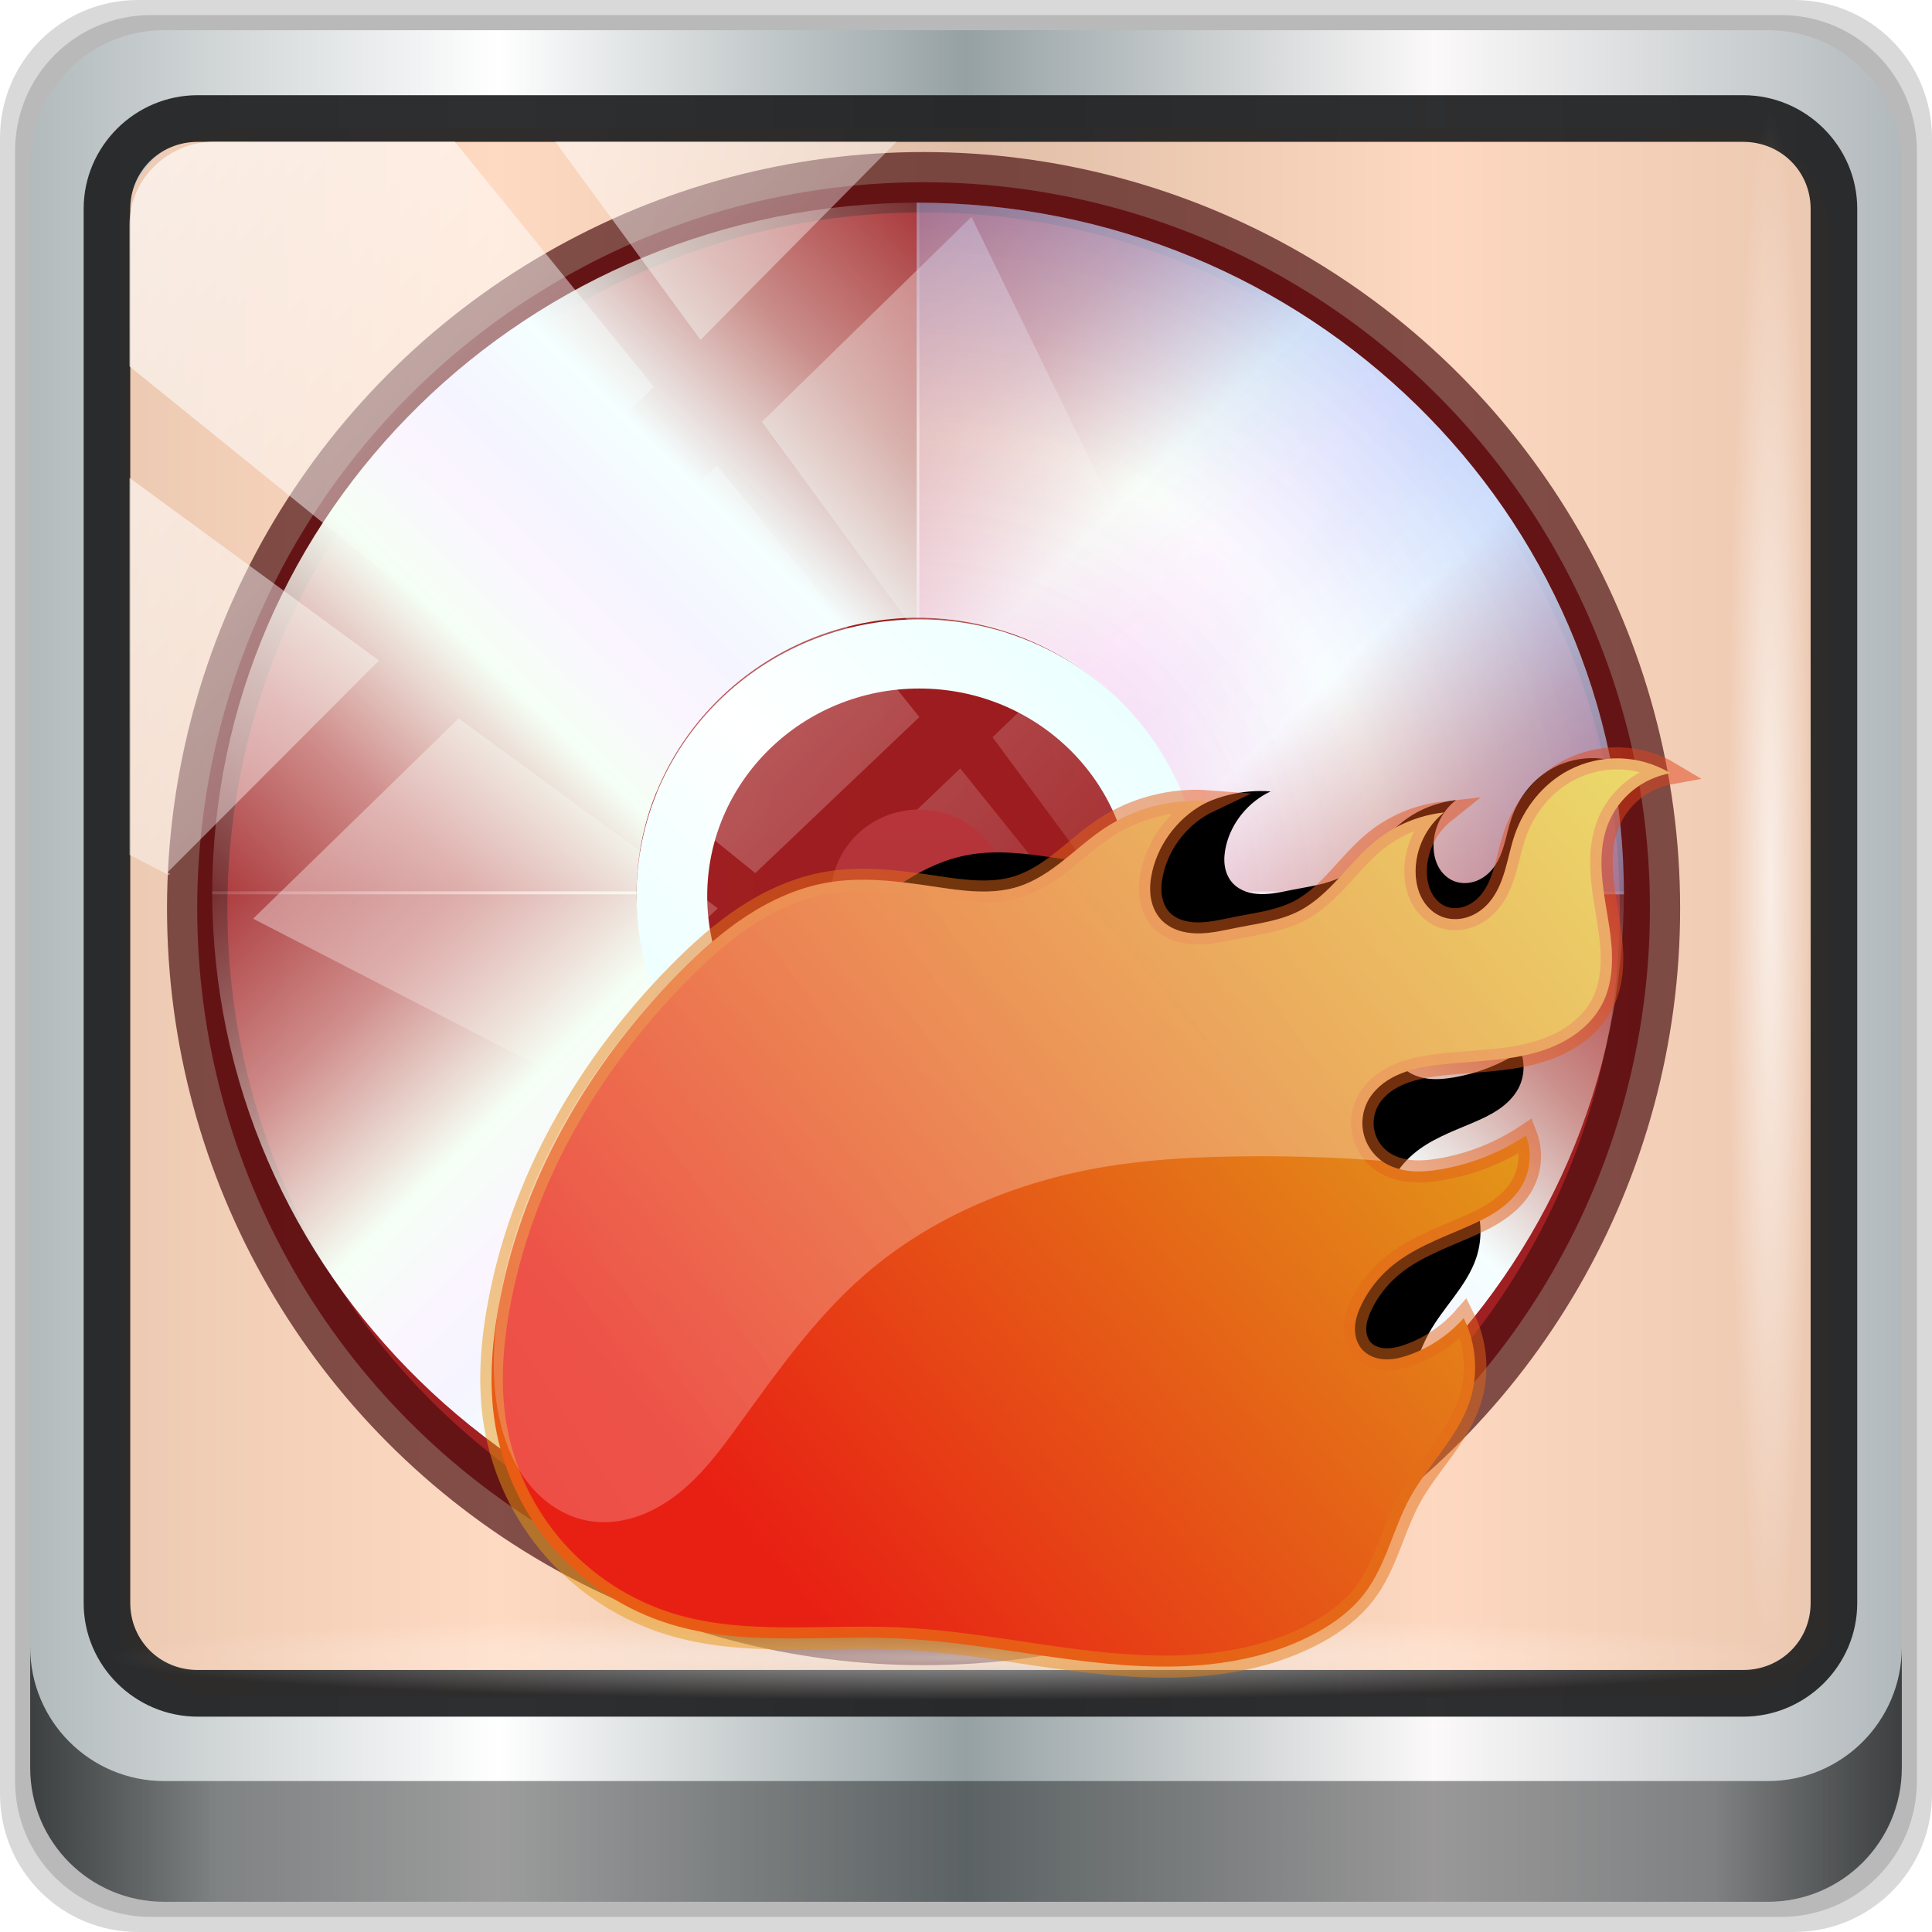 <?xml version="1.0" encoding="UTF-8" standalone="no"?>
<!-- Created with Inkscape (http://www.inkscape.org/) -->

<svg
   xmlns:dc="http://purl.org/dc/elements/1.1/"
   xmlns:cc="http://creativecommons.org/ns#"
   xmlns:rdf="http://www.w3.org/1999/02/22-rdf-syntax-ns#"
   xmlns:svg="http://www.w3.org/2000/svg"
   xmlns="http://www.w3.org/2000/svg"
   xmlns:xlink="http://www.w3.org/1999/xlink"
   xmlns:sodipodi="http://sodipodi.sourceforge.net/DTD/sodipodi-0.dtd"
   xmlns:inkscape="http://www.inkscape.org/namespaces/inkscape"
   width="96"
   height="96"
   id="svg2"
   version="1.1"
   inkscape:version="0.92.2 2405546, 2018-03-11"
   sodipodi:docname="asounder.svg">
  <title
     id="title1084">Lila-HD-Icon-Theme</title>
  <script
     xlink:href=""
     id="script2985" />
  <defs
     id="defs4">
    <linearGradient
       id="linearGradient1060">
      <stop
         id="stop1056"
         style="stop-color:#f96603;stop-opacity:1"
         offset="0" />
      <stop
         id="stop1058"
         style="stop-color:#e0c71c;stop-opacity:1"
         offset="1" />
    </linearGradient>
    <linearGradient
       id="linearGradient1026">
      <stop
         id="stop1020"
         style="stop-color:#848484;stop-opacity:1"
         offset="0" />
      <stop
         id="stop1022"
         style="stop-color:#ffffff;stop-opacity:0.983"
         offset="0.451" />
      <stop
         id="stop1024"
         style="stop-color:#3a3a3a;stop-opacity:1"
         offset="1" />
    </linearGradient>
    <linearGradient
       id="linearGradient1018">
      <stop
         id="stop1014"
         style="stop-color:#f48f2b;stop-opacity:1"
         offset="0" />
      <stop
         id="stop1016"
         style="stop-color:#f9dd1e;stop-opacity:1"
         offset="1" />
    </linearGradient>
    <linearGradient
       id="linearGradient1414">
      <stop
         id="stop1398"
         style="stop-color:#ffccf8;stop-opacity:0.896"
         offset="0" />
      <stop
         id="stop1400"
         style="stop-color:#faf5ff;stop-opacity:0.9"
         offset="0.222" />
      <stop
         id="stop1402"
         style="stop-color:#e2ffe2;stop-opacity:1"
         offset="0.378" />
      <stop
         id="stop1404"
         style="stop-color:#fbf5ff;stop-opacity:1"
         offset="0.467" />
      <stop
         id="stop1406"
         style="stop-color:#f5f5ff;stop-opacity:1"
         offset="0.533" />
      <stop
         id="stop1408"
         style="stop-color:#c6ffc3;stop-opacity:1"
         offset="0.622" />
      <stop
         id="stop1410"
         style="stop-color:#f5fff5;stop-opacity:0.5"
         offset="0.778" />
      <stop
         id="stop1412"
         style="stop-color:#fff6f5;stop-opacity:0"
         offset="1" />
    </linearGradient>
    <linearGradient
       id="linearGradient1378">
      <stop
         id="stop1362"
         style="stop-color:#f5fcff;stop-opacity:0.787"
         offset="0" />
      <stop
         id="stop1364"
         style="stop-color:#e0f9ff;stop-opacity:0.952"
         offset="0.222" />
      <stop
         id="stop1366"
         style="stop-color:#f5fff5;stop-opacity:1"
         offset="0.378" />
      <stop
         id="stop1368"
         style="stop-color:#fbf5ff;stop-opacity:1"
         offset="0.467" />
      <stop
         id="stop1370"
         style="stop-color:#f5f5ff;stop-opacity:1"
         offset="0.533" />
      <stop
         id="stop1372"
         style="stop-color:#f5ffff;stop-opacity:1"
         offset="0.622" />
      <stop
         id="stop1374"
         style="stop-color:#f5fff5;stop-opacity:0.5"
         offset="0.778" />
      <stop
         id="stop1376"
         style="stop-color:#fff6f5;stop-opacity:0"
         offset="1" />
    </linearGradient>
    <linearGradient
       id="linearGradient1360">
      <stop
         id="stop1344"
         style="stop-color:#dfd0ff;stop-opacity:1"
         offset="0" />
      <stop
         id="stop1346"
         style="stop-color:#ffd9fc;stop-opacity:0.904"
         offset="0.222" />
      <stop
         id="stop1348"
         style="stop-color:#f5fff5;stop-opacity:1"
         offset="0.378" />
      <stop
         id="stop1350"
         style="stop-color:#fbf5ff;stop-opacity:1"
         offset="0.467" />
      <stop
         id="stop1352"
         style="stop-color:#f5f5ff;stop-opacity:1"
         offset="0.533" />
      <stop
         id="stop1354"
         style="stop-color:#f5ffff;stop-opacity:1"
         offset="0.622" />
      <stop
         id="stop1356"
         style="stop-color:#d0f2ff;stop-opacity:0.93"
         offset="0.778" />
      <stop
         id="stop1358"
         style="stop-color:#d3ebff;stop-opacity:0.826"
         offset="1" />
    </linearGradient>
    <linearGradient
       id="linearGradient6139-0">
      <stop
         id="stop6141-2"
         offset="0"
         style="stop-color:#b7b7b7;stop-opacity:1;" />
      <stop
         style="stop-color:#ffffff;stop-opacity:1;"
         offset="0.25"
         id="stop6151-0" />
      <stop
         style="stop-color:#9d9d9d;stop-opacity:1;"
         offset="0.5"
         id="stop6147-1" />
      <stop
         id="stop6149-4"
         offset="0.75"
         style="stop-color:#fafafa;stop-opacity:1;" />
      <stop
         id="stop6143-4"
         offset="1"
         style="stop-color:#b7b7b7;stop-opacity:1;" />
    </linearGradient>
    <linearGradient
       id="linearGradient4091-0-3-0-7">
      <stop
         style="stop-color:#ffffff;stop-opacity:1;"
         offset="0"
         id="stop4093-3-6-4-2" />
      <stop
         id="stop4099-6-1-8-3"
         offset="0.8"
         style="stop-color:#ffffff;stop-opacity:1;" />
      <stop
         style="stop-color:#ffffff;stop-opacity:0;"
         offset="1"
         id="stop4095-1-0-7-9" />
    </linearGradient>
    <linearGradient
       id="linearGradient3832-0-6-1-1">
      <stop
         style="stop-color:#000000;stop-opacity:1;"
         offset="0"
         id="stop3834-6-3-7-1" />
      <stop
         id="stop3872-2-4"
         offset="0.1"
         style="stop-color:#000000;stop-opacity:0.588;" />
      <stop
         style="stop-color:#000000;stop-opacity:0.588;"
         offset="0.9"
         id="stop3844-6-2-7-6" />
      <stop
         style="stop-color:#000000;stop-opacity:1;"
         offset="1"
         id="stop3836-5-0-2-9" />
    </linearGradient>
    <linearGradient
       gradientUnits="userSpaceOnUse"
       xlink:href="#linearGradient4148-0"
       id="linearGradient4130-3"
       y2="8"
       x2="53"
       y1="53"
       x1="8"
       gradientTransform="matrix(0.853,0,0,0.834,-19.268,-16.123)" />
    <linearGradient
       id="linearGradient4148-0">
      <stop
         offset="0"
         style="stop-color:#fff6f5;stop-opacity:0"
         id="stop4150-6" />
      <stop
         offset="0.222"
         style="stop-color:#fffcf5;stop-opacity:0.502"
         id="stop4152-1" />
      <stop
         offset="0.378"
         style="stop-color:#f5fff5;stop-opacity:1"
         id="stop4154-9" />
      <stop
         offset="0.467"
         style="stop-color:#fbf5ff;stop-opacity:1"
         id="stop4156-4" />
      <stop
         offset="0.533"
         style="stop-color:#f5f5ff;stop-opacity:1"
         id="stop4158-2" />
      <stop
         offset="0.622"
         style="stop-color:#f5ffff;stop-opacity:1"
         id="stop4160-6" />
      <stop
         offset="0.778"
         style="stop-color:#f5fff5;stop-opacity:0.5"
         id="stop4162-6" />
      <stop
         offset="1"
         style="stop-color:#fff6f5;stop-opacity:0"
         id="stop4164-4" />
    </linearGradient>
    <linearGradient
       id="linearGradient5494">
      <stop
         offset="0"
         style="stop-color:#fff6f5;stop-opacity:0"
         id="stop5496" />
      <stop
         offset="0.222"
         style="stop-color:#fffcf5;stop-opacity:0.502"
         id="stop5498" />
      <stop
         offset="0.378"
         style="stop-color:#f5fff5;stop-opacity:1"
         id="stop5500" />
      <stop
         offset="0.467"
         style="stop-color:#fbf5ff;stop-opacity:1"
         id="stop5502" />
      <stop
         offset="0.533"
         style="stop-color:#f5f5ff;stop-opacity:1"
         id="stop5504" />
      <stop
         offset="0.622"
         style="stop-color:#f5ffff;stop-opacity:1"
         id="stop5506" />
      <stop
         offset="0.778"
         style="stop-color:#f5fff5;stop-opacity:0.5"
         id="stop5508" />
      <stop
         offset="1"
         style="stop-color:#fff6f5;stop-opacity:0"
         id="stop5510" />
    </linearGradient>
    <linearGradient
       id="linearGradient5513">
      <stop
         offset="0"
         style="stop-color:#fff6f5;stop-opacity:0"
         id="stop5515" />
      <stop
         offset="0.222"
         style="stop-color:#fffcf5;stop-opacity:0.502"
         id="stop5517" />
      <stop
         offset="0.378"
         style="stop-color:#f5fff5;stop-opacity:1"
         id="stop5519" />
      <stop
         offset="0.467"
         style="stop-color:#fbf5ff;stop-opacity:1"
         id="stop5521" />
      <stop
         offset="0.533"
         style="stop-color:#f5f5ff;stop-opacity:1"
         id="stop5523" />
      <stop
         offset="0.622"
         style="stop-color:#f5ffff;stop-opacity:1"
         id="stop5525" />
      <stop
         offset="0.778"
         style="stop-color:#f5fff5;stop-opacity:0.5"
         id="stop5527" />
      <stop
         offset="1"
         style="stop-color:#fff6f5;stop-opacity:0"
         id="stop5529" />
    </linearGradient>
    <linearGradient
       id="linearGradient5532">
      <stop
         offset="0"
         style="stop-color:#fff6f5;stop-opacity:0"
         id="stop5534" />
      <stop
         offset="0.222"
         style="stop-color:#fffcf5;stop-opacity:0.502"
         id="stop5536" />
      <stop
         offset="0.378"
         style="stop-color:#f5fff5;stop-opacity:1"
         id="stop5538" />
      <stop
         offset="0.467"
         style="stop-color:#fbf5ff;stop-opacity:1"
         id="stop5540" />
      <stop
         offset="0.533"
         style="stop-color:#f5f5ff;stop-opacity:1"
         id="stop5542" />
      <stop
         offset="0.622"
         style="stop-color:#f5ffff;stop-opacity:1"
         id="stop5544" />
      <stop
         offset="0.778"
         style="stop-color:#f5fff5;stop-opacity:0.5"
         id="stop5546" />
      <stop
         offset="1"
         style="stop-color:#fff6f5;stop-opacity:0"
         id="stop5548" />
    </linearGradient>
    <linearGradient
       id="linearGradient4750-3">
      <stop
         id="stop4752-7"
         style="stop-color:#f9dafb;stop-opacity:1;"
         offset="0" />
      <stop
         offset="0.243"
         style="stop-color:#ffffff;stop-opacity:0.293;"
         id="stop4754-0" />
      <stop
         offset="0.418"
         style="stop-color:#f7c6eb;stop-opacity:0.875;"
         id="stop4756-3" />
      <stop
         offset="0.671"
         style="stop-color:#fefafe;stop-opacity:0.753;"
         id="stop4758-7" />
      <stop
         id="stop4760-4"
         style="stop-color:#9fb8f8;stop-opacity:1"
         offset="1" />
    </linearGradient>
    <linearGradient
       gradientUnits="userSpaceOnUse"
       xlink:href="#linearGradient4202-8"
       id="linearGradient4242-4"
       y2="6"
       x2="90"
       y1="90"
       x1="6"
       gradientTransform="matrix(0.853,0,0,0.834,-19.268,-16.042)" />
    <linearGradient
       id="linearGradient4202-8">
      <stop
         offset="0"
         style="stop-color:#b7ffff;stop-opacity:1"
         id="stop4204-1" />
      <stop
         offset="0.5"
         style="stop-color:#ffffff;stop-opacity:1"
         id="stop4210-2" />
      <stop
         offset="1"
         style="stop-color:#b7ffff;stop-opacity:1"
         id="stop4206-5" />
    </linearGradient>
    <linearGradient
       gradientUnits="userSpaceOnUse"
       xlink:href="#linearGradient4192-7"
       id="linearGradient4250-6"
       y2="6"
       x2="90"
       y1="90"
       x1="6"
       gradientTransform="matrix(0.853,0,0,0.834,-19.268,-16.042)" />
    <linearGradient
       id="linearGradient4192-7">
      <stop
         offset="0"
         style="stop-color:#000000;stop-opacity:1"
         id="stop4194-4" />
      <stop
         offset="0.5"
         style="stop-color:#ffffff;stop-opacity:1"
         id="stop4200-7" />
      <stop
         offset="1"
         style="stop-color:#000000;stop-opacity:1"
         id="stop4196-0" />
    </linearGradient>
    <linearGradient
       gradientUnits="userSpaceOnUse"
       xlink:href="#linearGradient4192-7"
       id="linearGradient4089-4"
       y2="6"
       x2="48"
       y1="88"
       x1="48"
       gradientTransform="matrix(0.853,0,0,0.834,-19.268,-16.042)" />
    <linearGradient
       id="linearGradient4091-5">
      <stop
         offset="0"
         style="stop-color:#000000;stop-opacity:0.502"
         id="stop4093-3" />
      <stop
         offset="1"
         style="stop-color:#000000;stop-opacity:0"
         id="stop4095-5" />
    </linearGradient>
    <filter
       id="filter4550-9"
       color-interpolation-filters="sRGB">
      <feGaussianBlur
         stdDeviation="1.167"
         id="feGaussianBlur4552-8" />
    </filter>
    <linearGradient
       gradientUnits="userSpaceOnUse"
       xlink:href="#linearGradient4478-7"
       id="linearGradient4438-1"
       y2="16.45"
       x2="82.833"
       y1="50.417"
       x1="42.174"
       gradientTransform="matrix(1.082,0,0,1.073,-31.034,2.036)" />
    <linearGradient
       id="linearGradient4478-7">
      <stop
         offset="0"
         style="stop-color:#e82014;stop-opacity:1"
         id="stop4480-2" />
      <stop
         offset="1"
         style="stop-color:#e0c71c;stop-opacity:1"
         id="stop4482-7" />
    </linearGradient>
    <linearGradient
       gradientUnits="userSpaceOnUse"
       xlink:href="#linearGradient4488-9"
       id="linearGradient4440-6"
       y2="11.071"
       x2="77.903"
       y1="52.234"
       x1="33.051"
       gradientTransform="matrix(1.082,0,0,1.073,-31.034,2.036)" />
    <linearGradient
       id="linearGradient4488-9">
      <stop
         offset="0"
         style="stop-color:#e89b14;stop-opacity:0.502"
         id="stop4490-1" />
      <stop
         offset="1"
         style="stop-color:#e0441c;stop-opacity:0.502"
         id="stop4492-1" />
    </linearGradient>
    <linearGradient
       gradientUnits="userSpaceOnUse"
       xlink:href="#linearGradient4516-2"
       id="linearGradient4442-6"
       y2="14.829"
       x2="82.201"
       y1="48.044"
       x1="30.627"
       gradientTransform="matrix(1.082,0,0,1.012,-29.563,95.749)" />
    <linearGradient
       id="linearGradient4516-2">
      <stop
         offset="0"
         style="stop-color:#ffffff;stop-opacity:0.302"
         id="stop4518-4" />
      <stop
         offset="1"
         style="stop-color:#ffffff;stop-opacity:0.502"
         id="stop4520-5" />
    </linearGradient>
    <filter
       id="filter4931-8"
       color-interpolation-filters="sRGB"
       height="1.281"
       width="1.076"
       y="-0.14"
       x="-0.038">
      <feGaussianBlur
         stdDeviation="0.95"
         id="feGaussianBlur4933-2" />
    </filter>
    <linearGradient
       gradientUnits="userSpaceOnUse"
       xlink:href="#linearGradient4947-3"
       id="linearGradient4953-0"
       y2="70.523"
       x2="49.166"
       y1="82.516"
       x1="49.166" />
    <linearGradient
       id="linearGradient4947-3">
      <stop
         offset="0"
         style="stop-color:#000000;stop-opacity:0.698"
         id="stop4949-1" />
      <stop
         offset="1"
         style="stop-color:#f20000;stop-opacity:0"
         id="stop4951-1" />
    </linearGradient>
    <linearGradient
       gradientUnits="userSpaceOnUse"
       xlink:href="#linearGradient4967-8"
       id="linearGradient4965-7"
       y2="76.071"
       x2="47.425"
       y1="66.305"
       x1="47.425" />
    <linearGradient
       id="linearGradient4967-8">
      <stop
         offset="0"
         style="stop-color:#ffffff;stop-opacity:0.698"
         id="stop4969-9" />
      <stop
         offset="1"
         style="stop-color:#f20000;stop-opacity:0"
         id="stop4971-4" />
    </linearGradient>
    <linearGradient
       inkscape:collect="always"
       xlink:href="#linearGradient1060"
       id="linearGradient3394"
       gradientUnits="userSpaceOnUse"
       x1="42.174"
       y1="50.417"
       x2="82.833"
       y2="16.45"
       gradientTransform="matrix(1.107,0,0,1.097,-120.307,79.354)" />
    <linearGradient
       inkscape:collect="always"
       xlink:href="#linearGradient1026"
       id="linearGradient3396"
       gradientUnits="userSpaceOnUse"
       x1="33.051"
       y1="52.234"
       x2="77.903"
       y2="11.071"
       gradientTransform="matrix(1.107,0,0,1.097,-120.307,79.354)" />
    <linearGradient
       id="linearGradient6139-0-3">
      <stop
         id="stop6141-2-6"
         offset="0"
         style="stop-color:#b2babc;stop-opacity:1" />
      <stop
         style="stop-color:#ffffff;stop-opacity:1;"
         offset="0.25"
         id="stop6151-0-7" />
      <stop
         style="stop-color:#96a1a4;stop-opacity:1"
         offset="0.5"
         id="stop6147-1-5" />
      <stop
         id="stop6149-4-3"
         offset="0.75"
         style="stop-color:#fbf9f9;stop-opacity:1;" />
      <stop
         id="stop6143-4-5"
         offset="1"
         style="stop-color:#b2b9bc;stop-opacity:1" />
    </linearGradient>
    <linearGradient
       id="linearGradient3737">
      <stop
         offset="0"
         style="stop-color:#ffffff;stop-opacity:1"
         id="stop3739" />
      <stop
         offset="1"
         style="stop-color:#ffffff;stop-opacity:0"
         id="stop3741" />
    </linearGradient>
    <linearGradient
       inkscape:collect="always"
       xlink:href="#linearGradient3737"
       id="linearGradient4767"
       gradientUnits="userSpaceOnUse"
       x1="2.771"
       y1="-28.642"
       x2="50.528"
       y2="14.514" />
    <clipPath
       id="clipPath4156-4-1"
       clipPathUnits="userSpaceOnUse">
      <path
         inkscape:connector-curvature="0"
         id="path4158-0-8"
         d="m 27.046,-55.695 -14.214,13.321 h 0.061 l 15.653,21.771 10.231,-10.546 C 38.562,-32.302 27.468,-54.819 27.046,-55.695 Z M 9.647,-39.383 -5.241,-25.321 15.988,-7.806 26.372,-18.383 Z m 31.491,12.951 -9.741,9.714 8.945,12.458 7.781,-7.555 z m -49.84,4.379 -13.754,12.982 26.283,13.846 0.061,-0.062 -0.123,-0.062 L 13.599,-5.401 -8.702,-22.053 Z m 38.015,7.401 -9.803,9.775 11.579,9.559 7.628,-7.401 -8.669,-11.009 z m 20.187,5.674 -7.383,7.216 6.188,8.542 5.82,-6.137 z m -32.195,6.322 -9.557,9.498 13.662,7.185 7.934,-7.678 z m 23.312,2.374 -7.107,6.938 8.363,6.907 5.361,-5.674 -0.061,-0.092 -0.092,0.123 -6.464,-8.203 z m -8.73,8.542 -7.505,7.339 10.354,5.458 c 1.397,-1.321 5.675,-6.123 5.851,-6.322 z"
         style="opacity:0.6;fill:#ffffff;fill-opacity:1;stroke:none" />
    </clipPath>
    <linearGradient
       id="ButtonShadow-16"
       gradientTransform="scale(1.006,0.994)"
       x1="45.448"
       y1="92.54"
       x2="45.448"
       y2="7.017"
       gradientUnits="userSpaceOnUse">
      <stop
         style="stop-color:#000000;stop-opacity:1;"
         offset="0"
         id="stop3750-6" />
      <stop
         style="stop-color:#000000;stop-opacity:0.588;"
         offset="1"
         id="stop3752-4" />
    </linearGradient>
    <clipPath
       clipPathUnits="userSpaceOnUse"
       id="clipPath4355-7">
      <rect
         style="fill:#ffffff;fill-opacity:1;fill-rule:nonzero;stroke:none"
         id="rect4357-5"
         width="84"
         height="80"
         x="6"
         y="6"
         rx="6"
         ry="6" />
    </clipPath>
    <clipPath
       clipPathUnits="userSpaceOnUse"
       id="clipPath4355-9">
      <rect
         style="fill:#ffffff;fill-opacity:1;fill-rule:nonzero;stroke:none"
         id="rect4357-1"
         width="84"
         height="80"
         x="6"
         y="6"
         rx="6"
         ry="6" />
    </clipPath>
    <clipPath
       clipPathUnits="userSpaceOnUse"
       id="clipPath4355-1">
      <rect
         style="fill:#ffffff;fill-opacity:1;fill-rule:nonzero;stroke:none"
         id="rect4357-9"
         width="84"
         height="80"
         x="6"
         y="6"
         rx="6"
         ry="6" />
    </clipPath>
    <clipPath
       clipPathUnits="userSpaceOnUse"
       id="clipPath3943-52-0">
      <path
         id="path3945-4-1"
         d="m 69.781,20.844 -5,3.438 c 5.587,5.537 9,13.328 9,21.812 0,8.434 -3.377,16.096 -8.906,21.625 l 5,3.438 C 76.078,64.576 80,55.844 80,46.094 c 2e-6,-9.797 -3.963,-18.66 -10.219,-25.25 z M 40,24.062 28.906,36.219 H 21.5 c -0.823,0 -1.5,0.677 -1.5,1.5 v 1 14.844 1 c 0,0.823 0.684,1.61 1.5,1.5 h 7.406 L 40,68 V 66 26.062 Z m 20.594,3.281 -5,3.438 L 55.5,30.875 c 3.938,3.89 6.406,9.25 6.406,15.219 0,5.921 -2.43,11.148 -6.312,15.031 l 0.094,0.094 5.094,3.438 c 4.475,-4.908 7.25,-11.402 7.25,-18.562 0,-7.231 -2.879,-13.831 -7.438,-18.75 z m -9.25,6.5 -5.219,3.625 c 2.222,2.218 3.719,5.24 3.719,8.625 0,3.337 -1.459,6.228 -3.625,8.438 l 5.219,3.625 c 2.822,-3.237 4.531,-7.434 4.531,-12.062 0,-4.673 -1.754,-9.001 -4.625,-12.25 z"
         style="color:#000000;display:inline;overflow:visible;visibility:visible;opacity:0.8;fill:#ff00ff;fill-opacity:1;fill-rule:nonzero;stroke:none;stroke-width:1;marker:none;enable-background:accumulate"
         inkscape:connector-curvature="0" />
    </clipPath>
    <linearGradient
       gradientUnits="userSpaceOnUse"
       xlink:href="#linearGradient1360"
       id="linearGradient4130-3-0"
       y2="8"
       x2="53"
       y1="53"
       x1="8"
       gradientTransform="matrix(0.836,0,0,0.817,-130.692,41.557)" />
    <linearGradient
       gradientUnits="userSpaceOnUse"
       xlink:href="#linearGradient4202-8"
       id="linearGradient4242-4-2"
       y2="6"
       x2="90"
       y1="90"
       x1="6" />
    <linearGradient
       gradientUnits="userSpaceOnUse"
       xlink:href="#linearGradient4091-5"
       id="linearGradient4089-4-9"
       y2="6"
       x2="48"
       y1="88"
       x1="48"
       gradientTransform="matrix(0.836,0,0,0.817,-40.769,67.424)" />
    <filter
       style="color-interpolation-filters:sRGB"
       id="filter4550-9-6">
      <feGaussianBlur
         stdDeviation="1.167"
         id="feGaussianBlur4552-8-1" />
    </filter>
    <filter
       id="filter3832-0"
       color-interpolation-filters="sRGB">
      <feGaussianBlur
         stdDeviation="0.769"
         id="feGaussianBlur3834-4" />
    </filter>
    <linearGradient
       id="linearGradient4370-2">
      <stop
         offset="0"
         style="stop-color:#2a7fff;stop-opacity:1"
         id="stop4372-3" />
      <stop
         offset="1"
         style="stop-color:#003380;stop-opacity:1"
         id="stop4374-7" />
    </linearGradient>
    <linearGradient
       id="linearGradient3266-4">
      <stop
         offset="0"
         style="stop-color:#ffffff;stop-opacity:1"
         id="stop2807-3" />
      <stop
         offset="1"
         style="stop-color:#000000;stop-opacity:0"
         id="stop2809-4" />
    </linearGradient>
    <filter
       id="filter4365"
       color-interpolation-filters="sRGB">
      <feGaussianBlur
         stdDeviation="0.769"
         id="feGaussianBlur4367" />
    </filter>
    <linearGradient
       id="linearGradient3362">
      <stop
         offset="0"
         style="stop-color:#4d4d4d;stop-opacity:1"
         id="stop3364" />
      <stop
         offset="1"
         style="stop-color:#ffffff;stop-opacity:1"
         id="stop3366" />
    </linearGradient>
    <linearGradient
       id="linearGradient3342">
      <stop
         offset="0"
         style="stop-color:#000000;stop-opacity:0"
         id="stop3344" />
      <stop
         offset="0.85"
         style="stop-color:#000000;stop-opacity:0"
         id="stop3350" />
      <stop
         offset="1"
         style="stop-color:#000000;stop-opacity:1"
         id="stop3346" />
    </linearGradient>
    <linearGradient
       id="linearGradient3330">
      <stop
         offset="0"
         style="stop-color:#ffffff;stop-opacity:0.203"
         id="stop3332" />
      <stop
         offset="1"
         style="stop-color:#ffffff;stop-opacity:0.68"
         id="stop3334" />
    </linearGradient>
    <clipPath
       id="clipPath4031">
      <path
         style="fill:#bbb1bf;fill-opacity:1;stroke:none"
         id="path4033"
         inkscape:connector-curvature="0"
         d="M 48,32 C 28.118,32 12,48.118 12,68 12,87.882 28.118,104 48,104 67.882,104 84,87.882 84,68 84,48.118 67.882,32 48,32 z m 0,24 c 6.627,0 12,5.373 12,12 0,6.627 -5.373,12 -12,12 -6.627,0 -12,-5.373 -12,-12 0,-6.627 5.373,-12 12,-12 z" />
    </clipPath>
    <filter
       id="filter4035"
       color-interpolation-filters="sRGB"
       height="1.341"
       width="1.381"
       y="-0.171"
       x="-0.19">
      <feGaussianBlur
         stdDeviation="4.948"
         id="feGaussianBlur4037" />
    </filter>
    <clipPath
       id="clipPath4187">
      <path
         style="fill:#bbb1bf;fill-opacity:1;stroke:none"
         id="path4189"
         inkscape:connector-curvature="0"
         d="m 48,102 c -19.882,0 -36,16.118 -36,36 0,19.882 16.118,36 36,36 19.882,0 36,-16.118 36,-36 0,-19.882 -16.118,-36 -36,-36 z m 0,24 c 6.627,0 12,5.373 12,12 0,6.627 -5.373,12 -12,12 -6.627,0 -12,-5.373 -12,-12 0,-6.627 5.373,-12 12,-12 z" />
    </clipPath>
    <filter
       id="filter4195"
       color-interpolation-filters="sRGB"
       height="1.36"
       width="1.36"
       y="-0.18"
       x="-0.18">
      <feGaussianBlur
         stdDeviation="5.216"
         id="feGaussianBlur4197" />
    </filter>
    <linearGradient
       id="linearGradient4042">
      <stop
         offset="0"
         style="stop-color:#ff9800;stop-opacity:1"
         id="stop4044" />
      <stop
         offset="1"
         style="stop-color:#ff4600;stop-opacity:1"
         id="stop4046" />
    </linearGradient>
    <linearGradient
       inkscape:collect="always"
       xlink:href="#linearGradient6139-0"
       id="linearGradient5021"
       gradientUnits="userSpaceOnUse"
       x1="6"
       y1="47"
       x2="90"
       y2="47"
       gradientTransform="matrix(1.135,0,0,1.134,-40.037,-46.788)" />
    <clipPath
       id="clipPath4031-9">
      <path
         style="fill:#bbb1bf;fill-opacity:1;stroke:none"
         id="path4033-2"
         inkscape:connector-curvature="0"
         d="M 48,32 C 28.118,32 12,48.118 12,68 12,87.882 28.118,104 48,104 67.882,104 84,87.882 84,68 84,48.118 67.882,32 48,32 Z m 0,24 c 6.627,0 12,5.373 12,12 0,6.627 -5.373,12 -12,12 -6.627,0 -12,-5.373 -12,-12 0,-6.627 5.373,-12 12,-12 z" />
    </clipPath>
    <filter
       id="filter4035-0"
       height="1.341"
       width="1.381"
       y="-0.171"
       x="-0.19"
       style="color-interpolation-filters:sRGB">
      <feGaussianBlur
         stdDeviation="4.948"
         id="feGaussianBlur4037-2" />
    </filter>
    <clipPath
       id="clipPath4187-3">
      <path
         style="fill:#bbb1bf;fill-opacity:1;stroke:none"
         id="path4189-7"
         inkscape:connector-curvature="0"
         d="m 48,102 c -19.882,0 -36,16.118 -36,36 0,19.882 16.118,36 36,36 19.882,0 36,-16.118 36,-36 0,-19.882 -16.118,-36 -36,-36 z m 0,24 c 6.627,0 12,5.373 12,12 0,6.627 -5.373,12 -12,12 -6.627,0 -12,-5.373 -12,-12 0,-6.627 5.373,-12 12,-12 z" />
    </clipPath>
    <filter
       id="filter4195-5"
       height="1.36"
       width="1.36"
       y="-0.18"
       x="-0.18"
       style="color-interpolation-filters:sRGB">
      <feGaussianBlur
         stdDeviation="5.216"
         id="feGaussianBlur4197-9" />
    </filter>
    <clipPath
       clipPathUnits="userSpaceOnUse"
       id="clipPath4156-4-1-3">
      <path
         style="opacity:0.6;fill:#ffffff;fill-opacity:1;stroke:none"
         d="m 27.046,-55.695 -14.214,13.321 h 0.061 l 15.653,21.771 10.231,-10.546 C 38.562,-32.302 27.468,-54.819 27.046,-55.695 Z M 9.647,-39.383 -5.241,-25.321 15.988,-7.806 26.372,-18.383 Z m 31.491,12.951 -9.741,9.714 8.945,12.458 7.781,-7.555 z m -49.84,4.379 -13.754,12.982 26.283,13.846 0.061,-0.062 -0.123,-0.062 L 13.599,-5.401 -8.702,-22.053 Z m 38.015,7.401 -9.803,9.775 11.579,9.559 7.628,-7.401 -8.669,-11.009 z m 20.187,5.674 -7.383,7.216 6.188,8.542 5.82,-6.137 z m -32.195,6.322 -9.557,9.498 13.662,7.185 7.934,-7.678 z m 23.312,2.374 -7.107,6.938 8.363,6.907 5.361,-5.674 -0.061,-0.092 -0.092,0.123 -6.464,-8.203 z m -8.73,8.542 -7.505,7.339 10.354,5.458 c 1.397,-1.321 5.675,-6.123 5.851,-6.322 z"
         id="path4158-0-8-7"
         inkscape:connector-curvature="0" />
    </clipPath>
    <filter
       style="color-interpolation-filters:sRGB"
       id="filter4550-9-9">
      <feGaussianBlur
         stdDeviation="1.167"
         id="feGaussianBlur4552-8-2" />
    </filter>
    <linearGradient
       gradientTransform="translate(0,-0.098)"
       x1="8"
       y1="53"
       x2="53"
       y2="8"
       id="linearGradient4130-3-06"
       xlink:href="#linearGradient4148-0"
       gradientUnits="userSpaceOnUse" />
    <linearGradient
       x1="6"
       y1="90"
       x2="90"
       y2="6"
       id="linearGradient4250-6-1"
       xlink:href="#linearGradient4192-7"
       gradientUnits="userSpaceOnUse" />
    <linearGradient
       x1="48"
       y1="88"
       x2="48"
       y2="6"
       id="linearGradient4089-4-7"
       xlink:href="#linearGradient4091-5"
       gradientUnits="userSpaceOnUse" />
    <filter
       color-interpolation-filters="sRGB"
       id="filter4550-9-69">
      <feGaussianBlur
         id="feGaussianBlur4552-8-3"
         stdDeviation="1.167" />
    </filter>
    <linearGradient
       gradientTransform="matrix(1.269,0,0,1.287,-13.795,21.683)"
       x1="42.174"
       y1="50.417"
       x2="82.833"
       y2="16.45"
       id="linearGradient4438-1-7"
       xlink:href="#linearGradient4478-7"
       gradientUnits="userSpaceOnUse" />
    <linearGradient
       gradientTransform="matrix(1.269,0,0,1.287,-13.795,21.683)"
       x1="33.051"
       y1="52.234"
       x2="77.903"
       y2="11.071"
       id="linearGradient4440-6-2"
       xlink:href="#linearGradient4488-9"
       gradientUnits="userSpaceOnUse" />
    <linearGradient
       gradientTransform="matrix(1.269,0,0,1.287,-13.795,21.683)"
       x1="30.627"
       y1="48.044"
       x2="82.201"
       y2="14.829"
       id="linearGradient4442-6-74"
       xlink:href="#linearGradient4516-2"
       gradientUnits="userSpaceOnUse" />
    <filter
       x="-0.038"
       y="-0.14"
       width="1.076"
       height="1.281"
       color-interpolation-filters="sRGB"
       id="filter4931-8-0">
      <feGaussianBlur
         id="feGaussianBlur4933-2-7"
         stdDeviation="0.95" />
    </filter>
    <linearGradient
       y2="16.45"
       x2="82.833"
       y1="50.417"
       x1="42.174"
       gradientUnits="userSpaceOnUse"
       id="linearGradient3394-4"
       xlink:href="#linearGradient4478-7"
       inkscape:collect="always" />
    <linearGradient
       y2="11.071"
       x2="77.903"
       y1="52.234"
       x1="33.051"
       gradientUnits="userSpaceOnUse"
       id="linearGradient3396-3"
       xlink:href="#linearGradient4488-9"
       inkscape:collect="always" />
    <linearGradient
       y2="14.829"
       x2="82.201"
       y1="48.044"
       x1="30.627"
       gradientUnits="userSpaceOnUse"
       id="linearGradient3398"
       xlink:href="#linearGradient4516-2"
       inkscape:collect="always" />
    <linearGradient
       y2="47"
       x2="90"
       y1="47"
       x1="6"
       gradientTransform="matrix(1.107,0,0,1.107,-29.036,-27.596)"
       gradientUnits="userSpaceOnUse"
       id="linearGradient4071"
       xlink:href="#linearGradient6139-0-3"
       inkscape:collect="always" />
    <linearGradient
       gradientUnits="userSpaceOnUse"
       y2="88.172"
       x2="94.5"
       y1="88.172"
       x1="1.5"
       id="linearGradient4129"
       xlink:href="#linearGradient3832-0-6-1-1"
       inkscape:collect="always"
       gradientTransform="translate(-23.893,-23.561)" />
    <radialGradient
       r="43.199"
       fy="44.893"
       fx="13.948"
       cy="44.893"
       cx="13.948"
       gradientTransform="matrix(0.975,0,0,0.049,10.006,56.606)"
       gradientUnits="userSpaceOnUse"
       id="radialGradient7462"
       xlink:href="#linearGradient3737"
       inkscape:collect="always" />
    <radialGradient
       r="43.199"
       fy="44.893"
       fx="13.948"
       cy="44.893"
       cx="13.948"
       gradientTransform="matrix(0.888,0,0,0.049,7.984,-66.276)"
       gradientUnits="userSpaceOnUse"
       id="radialGradient7464"
       xlink:href="#linearGradient3737"
       inkscape:collect="always" />
    <clipPath
       clipPathUnits="userSpaceOnUse"
       id="clipPath4156-4-1-9">
      <path
         style="opacity:0.6;fill:#ffffff;fill-opacity:1;stroke:none"
         d="m 27.046,-55.695 -14.214,13.321 h 0.061 l 15.653,21.771 10.231,-10.546 C 38.562,-32.302 27.468,-54.819 27.046,-55.695 Z M 9.647,-39.383 -5.241,-25.321 15.988,-7.806 26.372,-18.383 Z m 31.491,12.951 -9.741,9.714 8.945,12.458 7.781,-7.555 z m -49.84,4.379 -13.754,12.982 26.283,13.846 0.061,-0.062 -0.123,-0.062 L 13.599,-5.401 -8.702,-22.053 Z m 38.015,7.401 -9.803,9.775 11.579,9.559 7.628,-7.401 -8.669,-11.009 z m 20.187,5.674 -7.383,7.216 6.188,8.542 5.82,-6.137 z m -32.195,6.322 -9.557,9.498 13.662,7.185 7.934,-7.678 z m 23.312,2.374 -7.107,6.938 8.363,6.907 5.361,-5.674 -0.061,-0.092 -0.092,0.123 -6.464,-8.203 z m -8.73,8.542 -7.505,7.339 10.354,5.458 c 1.397,-1.321 5.675,-6.123 5.851,-6.322 z"
         id="path4158-0-8-2"
         inkscape:connector-curvature="0" />
    </clipPath>
    <clipPath
       id="clipPath4355-7-4"
       clipPathUnits="userSpaceOnUse">
      <rect
         ry="6"
         rx="6"
         y="6"
         x="6"
         height="80"
         width="84"
         id="rect4357-5-9"
         style="fill:#ffffff;fill-opacity:1;fill-rule:nonzero;stroke:none" />
    </clipPath>
    <clipPath
       id="clipPath4355-9-5"
       clipPathUnits="userSpaceOnUse">
      <rect
         ry="6"
         rx="6"
         y="6"
         x="6"
         height="80"
         width="84"
         id="rect4357-1-0"
         style="fill:#ffffff;fill-opacity:1;fill-rule:nonzero;stroke:none" />
    </clipPath>
    <clipPath
       id="clipPath4355-1-4"
       clipPathUnits="userSpaceOnUse">
      <rect
         ry="6"
         rx="6"
         y="6"
         x="6"
         height="80"
         width="84"
         id="rect4357-9-8"
         style="fill:#ffffff;fill-opacity:1;fill-rule:nonzero;stroke:none" />
    </clipPath>
    <clipPath
       id="clipPath3943-52-0-7"
       clipPathUnits="userSpaceOnUse">
      <path
         inkscape:connector-curvature="0"
         style="color:#000000;display:inline;overflow:visible;visibility:visible;opacity:0.8;fill:#ff00ff;fill-opacity:1;fill-rule:nonzero;stroke:none;stroke-width:1;marker:none;enable-background:accumulate"
         d="m 69.781,20.844 -5,3.438 c 5.587,5.537 9,13.328 9,21.812 0,8.434 -3.377,16.096 -8.906,21.625 l 5,3.438 C 76.078,64.576 80,55.844 80,46.094 c 2e-6,-9.797 -3.963,-18.66 -10.219,-25.25 z M 40,24.062 28.906,36.219 H 21.5 c -0.823,0 -1.5,0.677 -1.5,1.5 v 1 14.844 1 c 0,0.823 0.684,1.61 1.5,1.5 h 7.406 L 40,68 V 66 26.062 Z m 20.594,3.281 -5,3.438 L 55.5,30.875 c 3.938,3.89 6.406,9.25 6.406,15.219 0,5.921 -2.43,11.148 -6.312,15.031 l 0.094,0.094 5.094,3.438 c 4.475,-4.908 7.25,-11.402 7.25,-18.562 0,-7.231 -2.879,-13.831 -7.438,-18.75 z m -9.25,6.5 -5.219,3.625 c 2.222,2.218 3.719,5.24 3.719,8.625 0,3.337 -1.459,6.228 -3.625,8.438 l 5.219,3.625 c 2.822,-3.237 4.531,-7.434 4.531,-12.062 0,-4.673 -1.754,-9.001 -4.625,-12.25 z"
         id="path3945-4-1-1" />
    </clipPath>
    <linearGradient
       gradientTransform="rotate(90,47.975,47.877)"
       y2="8"
       x2="53"
       y1="53"
       x1="8"
       gradientUnits="userSpaceOnUse"
       id="linearGradient4724-4"
       xlink:href="#linearGradient4148-0"
       inkscape:collect="always" />
    <linearGradient
       y2="8"
       x2="53"
       y1="53"
       x1="8"
       gradientTransform="matrix(1,0,0,-1,0,95.73)"
       gradientUnits="userSpaceOnUse"
       id="linearGradient4730-8"
       xlink:href="#linearGradient4148-0"
       inkscape:collect="always" />
    <linearGradient
       y2="8"
       x2="53"
       y1="53"
       x1="8"
       gradientTransform="matrix(0,-1,-1,0,95.852,95.73)"
       gradientUnits="userSpaceOnUse"
       id="linearGradient4732-4"
       xlink:href="#linearGradient4148-0"
       inkscape:collect="always" />
    <radialGradient
       gradientTransform="matrix(1.984,-0.003,0.004,2.035,-55.381,-43.425)"
       gradientUnits="userSpaceOnUse"
       r="20"
       fy="45.251"
       fx="51.926"
       cy="45.251"
       cx="51.926"
       id="radialGradient4748-2"
       xlink:href="#linearGradient4750-3"
       inkscape:collect="always" />
    <filter
       id="filter4766-6"
       inkscape:collect="always"
       style="color-interpolation-filters:sRGB">
      <feGaussianBlur
         id="feGaussianBlur4768-4"
         stdDeviation="0.4"
         inkscape:collect="always" />
    </filter>
    <filter
       id="filter4550-9-6-7"
       style="color-interpolation-filters:sRGB">
      <feGaussianBlur
         id="feGaussianBlur4552-8-1-2"
         stdDeviation="1.167" />
    </filter>
  </defs>
  <sodipodi:namedview
     id="base"
     pagecolor="#ffffff"
     bordercolor="#666666"
     borderopacity="1.0"
     inkscape:pageopacity="0.0"
     inkscape:pageshadow="2"
     inkscape:zoom="19.434999"
     inkscape:cx="-1.8096994"
     inkscape:cy="28.898054"
     inkscape:current-layer="g5405-0"
     showgrid="true"
     inkscape:document-units="px"
     inkscape:grid-bbox="true"
     inkscape:showpageshadow="false"
     gridtolerance="1"
     guidetolerance="1"
     objecttolerance="1"
     inkscape:window-width="1920"
     inkscape:window-height="994"
     inkscape:window-x="0"
     inkscape:window-y="21"
     inkscape:window-maximized="1" />
  <g
     id="layer1"
     inkscape:label="Layer 1"
     inkscape:groupmode="layer"
     transform="translate(0,32)">
    <g
       transform="translate(23.893,-8.439)"
       id="g5405">
      <g
         transform="translate(-23.893,8.439)"
         inkscape:label="Layer 1"
         id="layer1-1">
        <g
           id="g5405-0"
           transform="translate(23.893,-8.439)">
          <path
             inkscape:connector-curvature="0"
             id="path3288"
             d="m 65.25,-23.561 h -82.286 c -3.799,0 -6.857,3.058 -6.857,6.857 v 82.286 c 0,3.799 3.058,6.857 6.857,6.857 h 82.286 c 3.799,0 6.857,-3.058 6.857,-6.857 v -82.286 c 0,-3.799 -3.058,-6.857 -6.857,-6.857 z"
             style="display:inline;opacity:0.15;fill:#000000;fill-opacity:1;fill-rule:nonzero;stroke:none" />
          <path
             style="display:inline;opacity:0.15;fill:#000000;fill-opacity:1;fill-rule:nonzero;stroke:none"
             d="m 64.607,-22.811 h -81 c -3.739,0 -6.75,3.01 -6.75,6.75 v 81 c 0,3.74 3.011,6.75 6.75,6.75 h 81 c 3.74,0 6.75,-3.01 6.75,-6.75 v -81 c 0,-3.739 -3.01,-6.75 -6.75,-6.75 z"
             id="path4085"
             inkscape:connector-curvature="0" />
          <path
             inkscape:connector-curvature="0"
             id="rect4251-1"
             d="m 63.964,-22.061 h -79.714 c -3.68,0 -6.643,2.963 -6.643,6.643 v 79.714 c 0,3.68 2.963,6.643 6.643,6.643 h 79.714 c 3.68,0 6.643,-2.963 6.643,-6.643 v -79.714 c 0,-3.68 -2.963,-6.643 -6.643,-6.643 z"
             style="display:inline;fill:url(#linearGradient4071);fill-opacity:1;fill-rule:nonzero;stroke:none" />
          <path
             sodipodi:nodetypes="sscccsccscccsss"
             inkscape:connector-curvature="0"
             id="path3400-6"
             d="m -12.606,-17.173 c -2.882,0 -5.17,2.329 -5.17,5.263 V 9.899 17.267 57.892 c 1.107,1.715 2.995,2.862 5.17,2.862 h 4.136 66.17 4.136 c 2.174,0 4.063,-1.147 5.17,-2.862 V 17.267 9.899 -11.91 c 0,-2.934 -2.288,-5.263 -5.17,-5.263 z"
             style="display:inline;opacity:0.96;fill:#ffcaa7;fill-opacity:0.728;fill-rule:nonzero;stroke:none;stroke-width:1.043" />
          <circle
             r="36.093"
             cy="21.587"
             cx="21.999"
             id="path1343"
             style="opacity:1;fill:#920209;fill-opacity:0.857;stroke:#4a0f10;stroke-width:3;stroke-linecap:round;stroke-linejoin:bevel;stroke-miterlimit:4;stroke-dasharray:none;stroke-dashoffset:0;stroke-opacity:0.688;paint-order:stroke fill markers" />
          <path
             style="color:#000000;font-style:normal;font-variant:normal;font-weight:normal;font-stretch:normal;font-size:medium;line-height:normal;font-family:Sans;-inkscape-font-specification:Sans;text-indent:0;text-align:start;text-decoration:none;text-decoration-line:none;letter-spacing:normal;word-spacing:normal;text-transform:none;writing-mode:lr-tb;direction:ltr;baseline-shift:baseline;text-anchor:start;display:inline;overflow:visible;visibility:visible;fill:#202223;fill-opacity:0.937;stroke:none;stroke-width:2.376;marker:none;enable-background:accumulate"
             d="m -14.068,-18.831 c -3.117,0 -5.668,2.54 -5.668,5.646 v 69.278 c 0,3.106 2.551,5.646 5.668,5.646 h 76.792 c 3.117,0 5.668,-2.54 5.668,-5.646 v -69.278 c 0,-3.106 -2.551,-5.646 -5.668,-5.646 z m 0,2.319 h 76.792 c 1.888,0 3.352,1.48 3.352,3.327 v 69.278 c 0,1.846 -1.464,3.327 -3.352,3.327 h -76.792 c -1.888,0 -3.352,-1.48 -3.352,-3.327 v -69.278 c 0,-1.846 1.464,-3.327 3.352,-3.327 z"
             id="path4989"
             inkscape:connector-curvature="0" />
          <path
             id="path4118"
             d="m -22.393,58.283 v 6 c 0,3.68 2.976,6.656 6.656,6.656 h 79.688 c 3.68,0 6.656,-2.976 6.656,-6.656 v -6 c 0,3.68 -2.976,6.656 -6.656,6.656 h -79.688 c -3.68,0 -6.656,-2.976 -6.656,-6.656 z"
             style="display:inline;opacity:0.658;fill:url(#linearGradient4129);fill-opacity:1;fill-rule:nonzero;stroke:none"
             inkscape:connector-curvature="0" />
          <rect
             ry="4.25"
             rx="0"
             y="56.689"
             x="-18.518"
             height="4.25"
             width="84.25"
             id="rect4131"
             style="opacity:0.55;fill:url(#radialGradient7462);fill-opacity:1;stroke:none" />
          <rect
             transform="rotate(90)"
             style="opacity:0.669;fill:url(#radialGradient7464);fill-opacity:1;stroke:none"
             id="rect4141"
             width="76.75"
             height="4.25"
             x="-18.001"
             y="-66.192"
             rx="0"
             ry="4.25" />
          <rect
             clip-path="url(#clipPath4156-4-1-9)"
             ry="3.957"
             rx="3.957"
             y="-30"
             x="2"
             height="69.024"
             width="75.966"
             id="rect4146"
             style="opacity:0.65;fill:url(#linearGradient4767);fill-opacity:1;stroke:none"
             transform="matrix(1.069,0,0,1.048,-19.598,14.918)" />
          <g
             transform="matrix(0.959,0,0,0.938,-0.403,1.867)"
             id="g4770">
            <g
               transform="matrix(0.916,0,0,0.916,-20.827,-23.611)"
               id="g4673">
              <g
                 id="layer24"
                 style="display:inline" />
              <path
                 style="display:inline;fill:url(#linearGradient4130-3-06);fill-opacity:1;fill-rule:evenodd;stroke:none"
                 id="path4117"
                 d="m 32,47.902 c 0,-8.837 7.163,-16 16,-16 V 7.902 c -22.091,0 -40,17.909 -40,40 z"
                 inkscape:connector-curvature="0" />
              <path
                 inkscape:connector-curvature="0"
                 d="m 47.852,31.902 c 8.837,0 16,7.163 16,16 h 24 c 0,-22.091 -17.909,-40 -40,-40 z"
                 id="path4722"
                 style="display:inline;fill:url(#linearGradient4724-4);fill-opacity:1;fill-rule:evenodd;stroke:none" />
              <path
                 inkscape:connector-curvature="0"
                 d="m 32,47.73 c 0,8.837 7.163,16 16,16 v 24 c -22.091,0 -40,-17.909 -40,-40 z"
                 id="path4726"
                 style="display:inline;fill:url(#linearGradient4730-8);fill-opacity:1;fill-rule:evenodd;stroke:none" />
              <path
                 style="display:inline;fill:url(#linearGradient4732-4);fill-opacity:1;fill-rule:evenodd;stroke:none"
                 id="path4728"
                 d="m 47.852,63.73 c 8.837,0 16,-7.163 16,-16 h 24 c 0,22.091 -17.909,40 -40,40 z"
                 inkscape:connector-curvature="0" />
              <path
                 style="display:inline;opacity:0.674;fill:url(#radialGradient4748-2);fill-opacity:1;fill-rule:evenodd;stroke:none;filter:url(#filter4766-6)"
                 id="path4738"
                 d="m 47.852,31.902 c 8.837,0 16,7.163 16,16 h 24 c 0,-22.091 -17.909,-40 -40,-40 z"
                 inkscape:connector-curvature="0" />
              <path
                 style="display:inline;fill:url(#linearGradient4242-4-2);fill-opacity:1;fill-rule:evenodd;stroke:url(#linearGradient4242-4-2);stroke-width:0.5;stroke-miterlimit:4;stroke-dasharray:none"
                 id="path4212"
                 d="m 48,32 c -8.837,0 -16,7.163 -16,16 0,8.837 7.163,16 16,16 8.837,0 16,-7.163 16,-16 0,-8.837 -7.163,-16 -16,-16 z m 0,4 c 6.627,0 12,5.373 12,12 0,6.627 -5.373,12 -12,12 -6.627,0 -12,-5.373 -12,-12 0,-6.627 5.373,-12 12,-12 z"
                 inkscape:connector-curvature="0" />
              <path
                 style="fill:#ee454c;fill-opacity:1;fill-rule:evenodd;stroke:none"
                 id="path3903"
                 d="m 53,48 a 5,5 0 1 1 -10,0 5,5 0 1 1 10,0 z"
                 inkscape:connector-curvature="0" />
              <path
                 style="display:inline;fill:url(#linearGradient4089-4-7);fill-opacity:1;fill-rule:evenodd;stroke:none"
                 id="path4080"
                 d="m 53,48 a 5,5 0 1 1 -10,0 5,5 0 1 1 10,0 z"
                 inkscape:connector-curvature="0" />
              <path
                 style="fill:#000000;fill-opacity:1;stroke:none;filter:url(#filter4550-9-6-7)"
                 id="path4515"
                 d="m 36.176,64.803 c 0.989,-5.728 4.012,-11.002 8.081,-15.152 0.914,-0.933 1.887,-1.817 2.977,-2.537 1.09,-0.72 2.304,-1.274 3.589,-1.503 1.576,-0.281 3.194,-0.07 4.777,0.17 1.261,0.191 2.576,0.394 3.788,0 0.746,-0.243 1.403,-0.698 2.015,-1.188 0.612,-0.49 1.193,-1.023 1.847,-1.454 1.352,-0.891 3.005,-1.316 4.62,-1.189 -1.258,0.601 -2.215,1.798 -2.525,3.157 -0.084,0.368 -0.123,0.751 -0.072,1.125 0.051,0.374 0.198,0.741 0.45,1.022 0.201,0.223 0.464,0.386 0.746,0.489 0.282,0.102 0.584,0.145 0.884,0.149 0.6,0.007 1.19,-0.141 1.779,-0.258 0.945,-0.189 1.925,-0.309 2.778,-0.758 0.688,-0.362 1.253,-0.919 1.778,-1.492 0.525,-0.574 1.026,-1.176 1.631,-1.664 0.863,-0.696 1.928,-1.14 3.03,-1.263 -0.789,0.635 -1.267,1.639 -1.263,2.652 0.002,0.409 0.08,0.823 0.268,1.187 0.188,0.364 0.491,0.674 0.868,0.834 0.368,0.155 0.792,0.159 1.172,0.037 0.38,-0.122 0.717,-0.364 0.975,-0.669 0.352,-0.415 0.558,-0.934 0.708,-1.456 0.151,-0.523 0.253,-1.059 0.428,-1.574 0.415,-1.217 1.264,-2.3 2.399,-2.904 0.7,-0.373 1.497,-0.56 2.29,-0.538 0.792,0.022 1.578,0.253 2.256,0.664 -0.615,0.11 -1.201,0.38 -1.684,0.775 -0.484,0.396 -0.864,0.916 -1.094,1.497 -0.439,1.11 -0.315,2.356 -0.126,3.536 0.122,0.762 0.269,1.523 0.295,2.294 0.026,0.771 -0.074,1.563 -0.421,2.251 -0.271,0.537 -0.685,0.995 -1.169,1.351 -0.484,0.357 -1.036,0.614 -1.609,0.795 -1.502,0.474 -3.111,0.424 -4.672,0.631 -0.593,0.079 -1.188,0.198 -1.73,0.452 -0.542,0.254 -1.031,0.655 -1.3,1.189 -0.223,0.441 -0.285,0.961 -0.171,1.442 0.114,0.481 0.403,0.918 0.803,1.21 0.371,0.271 0.825,0.412 1.281,0.458 0.457,0.046 0.918,-7.92e-4 1.37,-0.079 1.35,-0.233 2.65,-0.753 3.788,-1.515 0.259,0.691 0.212,1.491 -0.126,2.147 -0.26,0.504 -0.678,0.914 -1.145,1.235 -0.467,0.321 -0.986,0.56 -1.507,0.785 -1.146,0.496 -2.34,0.949 -3.283,1.768 -0.525,0.456 -0.958,1.017 -1.263,1.641 -0.156,0.321 -0.28,0.664 -0.301,1.02 -0.021,0.356 0.07,0.728 0.301,1 0.124,0.146 0.286,0.26 0.462,0.336 0.176,0.076 0.367,0.116 0.559,0.126 0.384,0.02 0.764,-0.077 1.125,-0.209 0.92,-0.336 1.753,-0.906 2.399,-1.641 0.576,1.164 0.669,2.558 0.253,3.788 -0.271,0.799 -0.74,1.515 -1.233,2.199 -0.493,0.685 -1.017,1.352 -1.419,2.094 -0.754,1.395 -1.061,3.03 -2.02,4.293 -0.565,0.744 -1.329,1.317 -2.147,1.768 -1.877,1.036 -4.044,1.455 -6.187,1.515 -4.191,0.117 -8.312,-1.081 -12.501,-1.263 -3.384,-0.146 -6.864,0.362 -10.102,-0.631 -1.997,-0.613 -3.817,-1.794 -5.19,-3.368 -1.374,-1.574 -2.298,-3.536 -2.638,-5.597 -0.283,-1.711 -0.169,-3.468 0.126,-5.177"
                 inkscape:connector-curvature="0" />
              <path
                 inkscape:connector-curvature="0"
                 d="m 24.169,71.925 c 1.254,-7.369 5.089,-14.154 10.252,-19.494 1.16,-1.2 2.394,-2.338 3.776,-3.264 1.383,-0.926 2.922,-1.639 4.554,-1.934 1.999,-0.362 4.052,-0.09 6.06,0.218 1.599,0.245 3.267,0.507 4.806,0 0.946,-0.312 1.78,-0.898 2.556,-1.529 0.776,-0.631 1.513,-1.316 2.344,-1.871 1.716,-1.146 3.812,-1.693 5.86,-1.529 -1.596,0.774 -2.81,2.313 -3.204,4.061 -0.107,0.474 -0.156,0.966 -0.091,1.447 0.065,0.481 0.251,0.953 0.571,1.314 0.255,0.287 0.588,0.497 0.946,0.628 0.358,0.132 0.741,0.187 1.122,0.191 0.762,0.009 1.51,-0.181 2.257,-0.333 1.199,-0.243 2.442,-0.397 3.524,-0.975 0.873,-0.466 1.589,-1.182 2.255,-1.92 0.666,-0.738 1.302,-1.513 2.07,-2.141 1.095,-0.896 2.446,-1.467 3.844,-1.624 -1.001,0.817 -1.607,2.109 -1.602,3.411 0.002,0.527 0.102,1.059 0.34,1.527 0.239,0.468 0.623,0.868 1.102,1.072 0.467,0.2 1.004,0.205 1.487,0.048 0.482,-0.157 0.909,-0.469 1.236,-0.86 0.446,-0.534 0.707,-1.201 0.899,-1.874 0.191,-0.672 0.32,-1.363 0.543,-2.025 0.526,-1.566 1.604,-2.959 3.043,-3.736 0.888,-0.479 1.899,-0.721 2.904,-0.692 1.005,0.028 2.002,0.326 2.862,0.855 -0.78,0.142 -1.523,0.489 -2.137,0.998 -0.613,0.509 -1.096,1.179 -1.387,1.926 -0.557,1.429 -0.4,3.032 -0.16,4.549 0.155,0.98 0.341,1.96 0.374,2.952 0.033,0.992 -0.094,2.01 -0.535,2.896 -0.344,0.69 -0.869,1.28 -1.483,1.739 -0.614,0.459 -1.314,0.79 -2.041,1.023 -1.905,0.61 -3.947,0.545 -5.927,0.812 -0.753,0.102 -1.507,0.255 -2.195,0.582 -0.687,0.327 -1.307,0.843 -1.65,1.53 -0.283,0.567 -0.362,1.237 -0.217,1.855 0.144,0.619 0.512,1.181 1.018,1.556 0.47,0.348 1.046,0.53 1.626,0.589 0.579,0.059 1.165,-10e-4 1.738,-0.102 1.713,-0.3 3.361,-0.969 4.806,-1.949 0.329,0.889 0.269,1.918 -0.16,2.762 -0.33,0.649 -0.859,1.176 -1.453,1.589 -0.593,0.413 -1.251,0.72 -1.911,1.01 -1.454,0.638 -2.969,1.222 -4.165,2.274 -0.666,0.586 -1.216,1.308 -1.602,2.112 -0.198,0.413 -0.355,0.854 -0.381,1.312 -0.026,0.458 0.088,0.937 0.381,1.287 0.158,0.188 0.363,0.334 0.586,0.432 0.224,0.098 0.466,0.149 0.709,0.162 0.487,0.026 0.97,-0.099 1.428,-0.269 1.167,-0.432 2.224,-1.165 3.043,-2.112 0.731,1.497 0.849,3.291 0.32,4.873 -0.343,1.028 -0.939,1.949 -1.564,2.83 -0.626,0.881 -1.291,1.739 -1.8,2.694 -0.957,1.795 -1.346,3.898 -2.563,5.523 -0.716,0.957 -1.686,1.694 -2.723,2.274 -2.381,1.332 -5.131,1.872 -7.849,1.949 -5.317,0.151 -10.545,-1.391 -15.858,-1.624 -4.292,-0.188 -8.707,0.466 -12.815,-0.812 -2.534,-0.788 -4.842,-2.308 -6.584,-4.333 -1.743,-2.025 -2.915,-4.549 -3.347,-7.201 -0.359,-2.201 -0.214,-4.462 0.16,-6.66"
                 id="path3684"
                 style="fill:url(#linearGradient4438-1-7);fill-opacity:1;stroke:url(#linearGradient4440-6-2);stroke-width:1.278px;stroke-linecap:butt;stroke-linejoin:miter;stroke-opacity:1" />
              <path
                 inkscape:connector-curvature="0"
                 d="m 24.169,71.925 c 1.073,-7.41 5.059,-14.168 10.252,-19.494 1.165,-1.195 2.398,-2.332 3.78,-3.259 1.381,-0.927 2.919,-1.643 4.55,-1.94 1.999,-0.364 4.052,-0.09 6.06,0.218 1.599,0.245 3.267,0.508 4.806,0 0.946,-0.312 1.78,-0.898 2.556,-1.529 0.776,-0.631 1.513,-1.316 2.344,-1.871 1.716,-1.146 3.812,-1.693 5.86,-1.529 -1.596,0.774 -2.81,2.313 -3.204,4.061 -0.107,0.474 -0.156,0.966 -0.091,1.447 0.065,0.481 0.251,0.953 0.571,1.314 0.255,0.287 0.588,0.497 0.946,0.628 0.358,0.132 0.741,0.187 1.122,0.191 0.762,0.009 1.51,-0.181 2.257,-0.333 1.199,-0.243 2.442,-0.397 3.524,-0.975 0.873,-0.466 1.589,-1.182 2.255,-1.92 0.666,-0.738 1.302,-1.513 2.07,-2.141 1.095,-0.896 2.446,-1.467 3.844,-1.624 -1.001,0.817 -1.607,2.109 -1.602,3.411 0.002,0.527 0.102,1.059 0.34,1.527 0.239,0.468 0.623,0.868 1.102,1.072 0.467,0.2 1.004,0.205 1.487,0.048 0.482,-0.157 0.909,-0.469 1.236,-0.86 0.446,-0.534 0.707,-1.201 0.899,-1.874 0.191,-0.672 0.32,-1.363 0.543,-2.025 0.526,-1.566 1.604,-2.959 3.043,-3.736 0.888,-0.479 1.899,-0.721 2.904,-0.692 1.005,0.028 2.002,0.326 2.862,0.855 -0.78,0.142 -1.523,0.489 -2.137,0.998 -0.613,0.509 -1.096,1.179 -1.387,1.926 -0.557,1.429 -0.4,3.032 -0.16,4.549 0.155,0.98 0.341,1.96 0.374,2.952 0.033,0.992 -0.094,2.01 -0.535,2.896 -0.344,0.69 -0.869,1.28 -1.483,1.738 -0.614,0.459 -1.314,0.79 -2.041,1.023 -1.905,0.61 -3.947,0.546 -5.927,0.812 -0.753,0.101 -1.508,0.253 -2.196,0.58 -0.688,0.327 -1.308,0.843 -1.649,1.532 -0.281,0.567 -0.357,1.236 -0.212,1.854 0.145,0.618 0.511,1.179 1.013,1.558 -2.904,-0.228 -5.818,-0.309 -8.73,-0.244 -2.278,0.051 -4.559,0.194 -6.808,0.569 -5.041,0.841 -9.947,2.906 -13.776,6.335 -2.763,2.475 -4.895,5.575 -7.048,8.61 -1.056,1.488 -2.145,2.99 -3.583,4.101 -0.719,0.555 -1.522,1.007 -2.388,1.272 -0.865,0.265 -1.795,0.338 -2.679,0.151 -1.25,-0.264 -2.363,-1.041 -3.17,-2.045 -0.807,-1.004 -1.324,-2.223 -1.635,-3.479 -0.537,-2.168 -0.48,-4.449 -0.16,-6.66"
                 id="path4513"
                 style="display:inline;opacity:0.689;fill:url(#linearGradient4442-6-74);fill-opacity:1;stroke:none;stroke-width:1.278" />
              <g
                 id="layer26" />
              <g
                 id="text3400"
                 style="font-style:normal;font-variant:normal;font-weight:normal;font-stretch:normal;font-size:48px;line-height:125%;font-family:'Bandung Hardcore GP';-inkscape-font-specification:'Bandung Hardcore GP';letter-spacing:0px;word-spacing:0px;fill:#000000;fill-opacity:1;stroke:none"
                 transform="matrix(1.091,0,0,1.116,-4.932,-1.6)" />
            </g>
          </g>
        </g>
      </g>
    </g>
  </g>
</svg>
